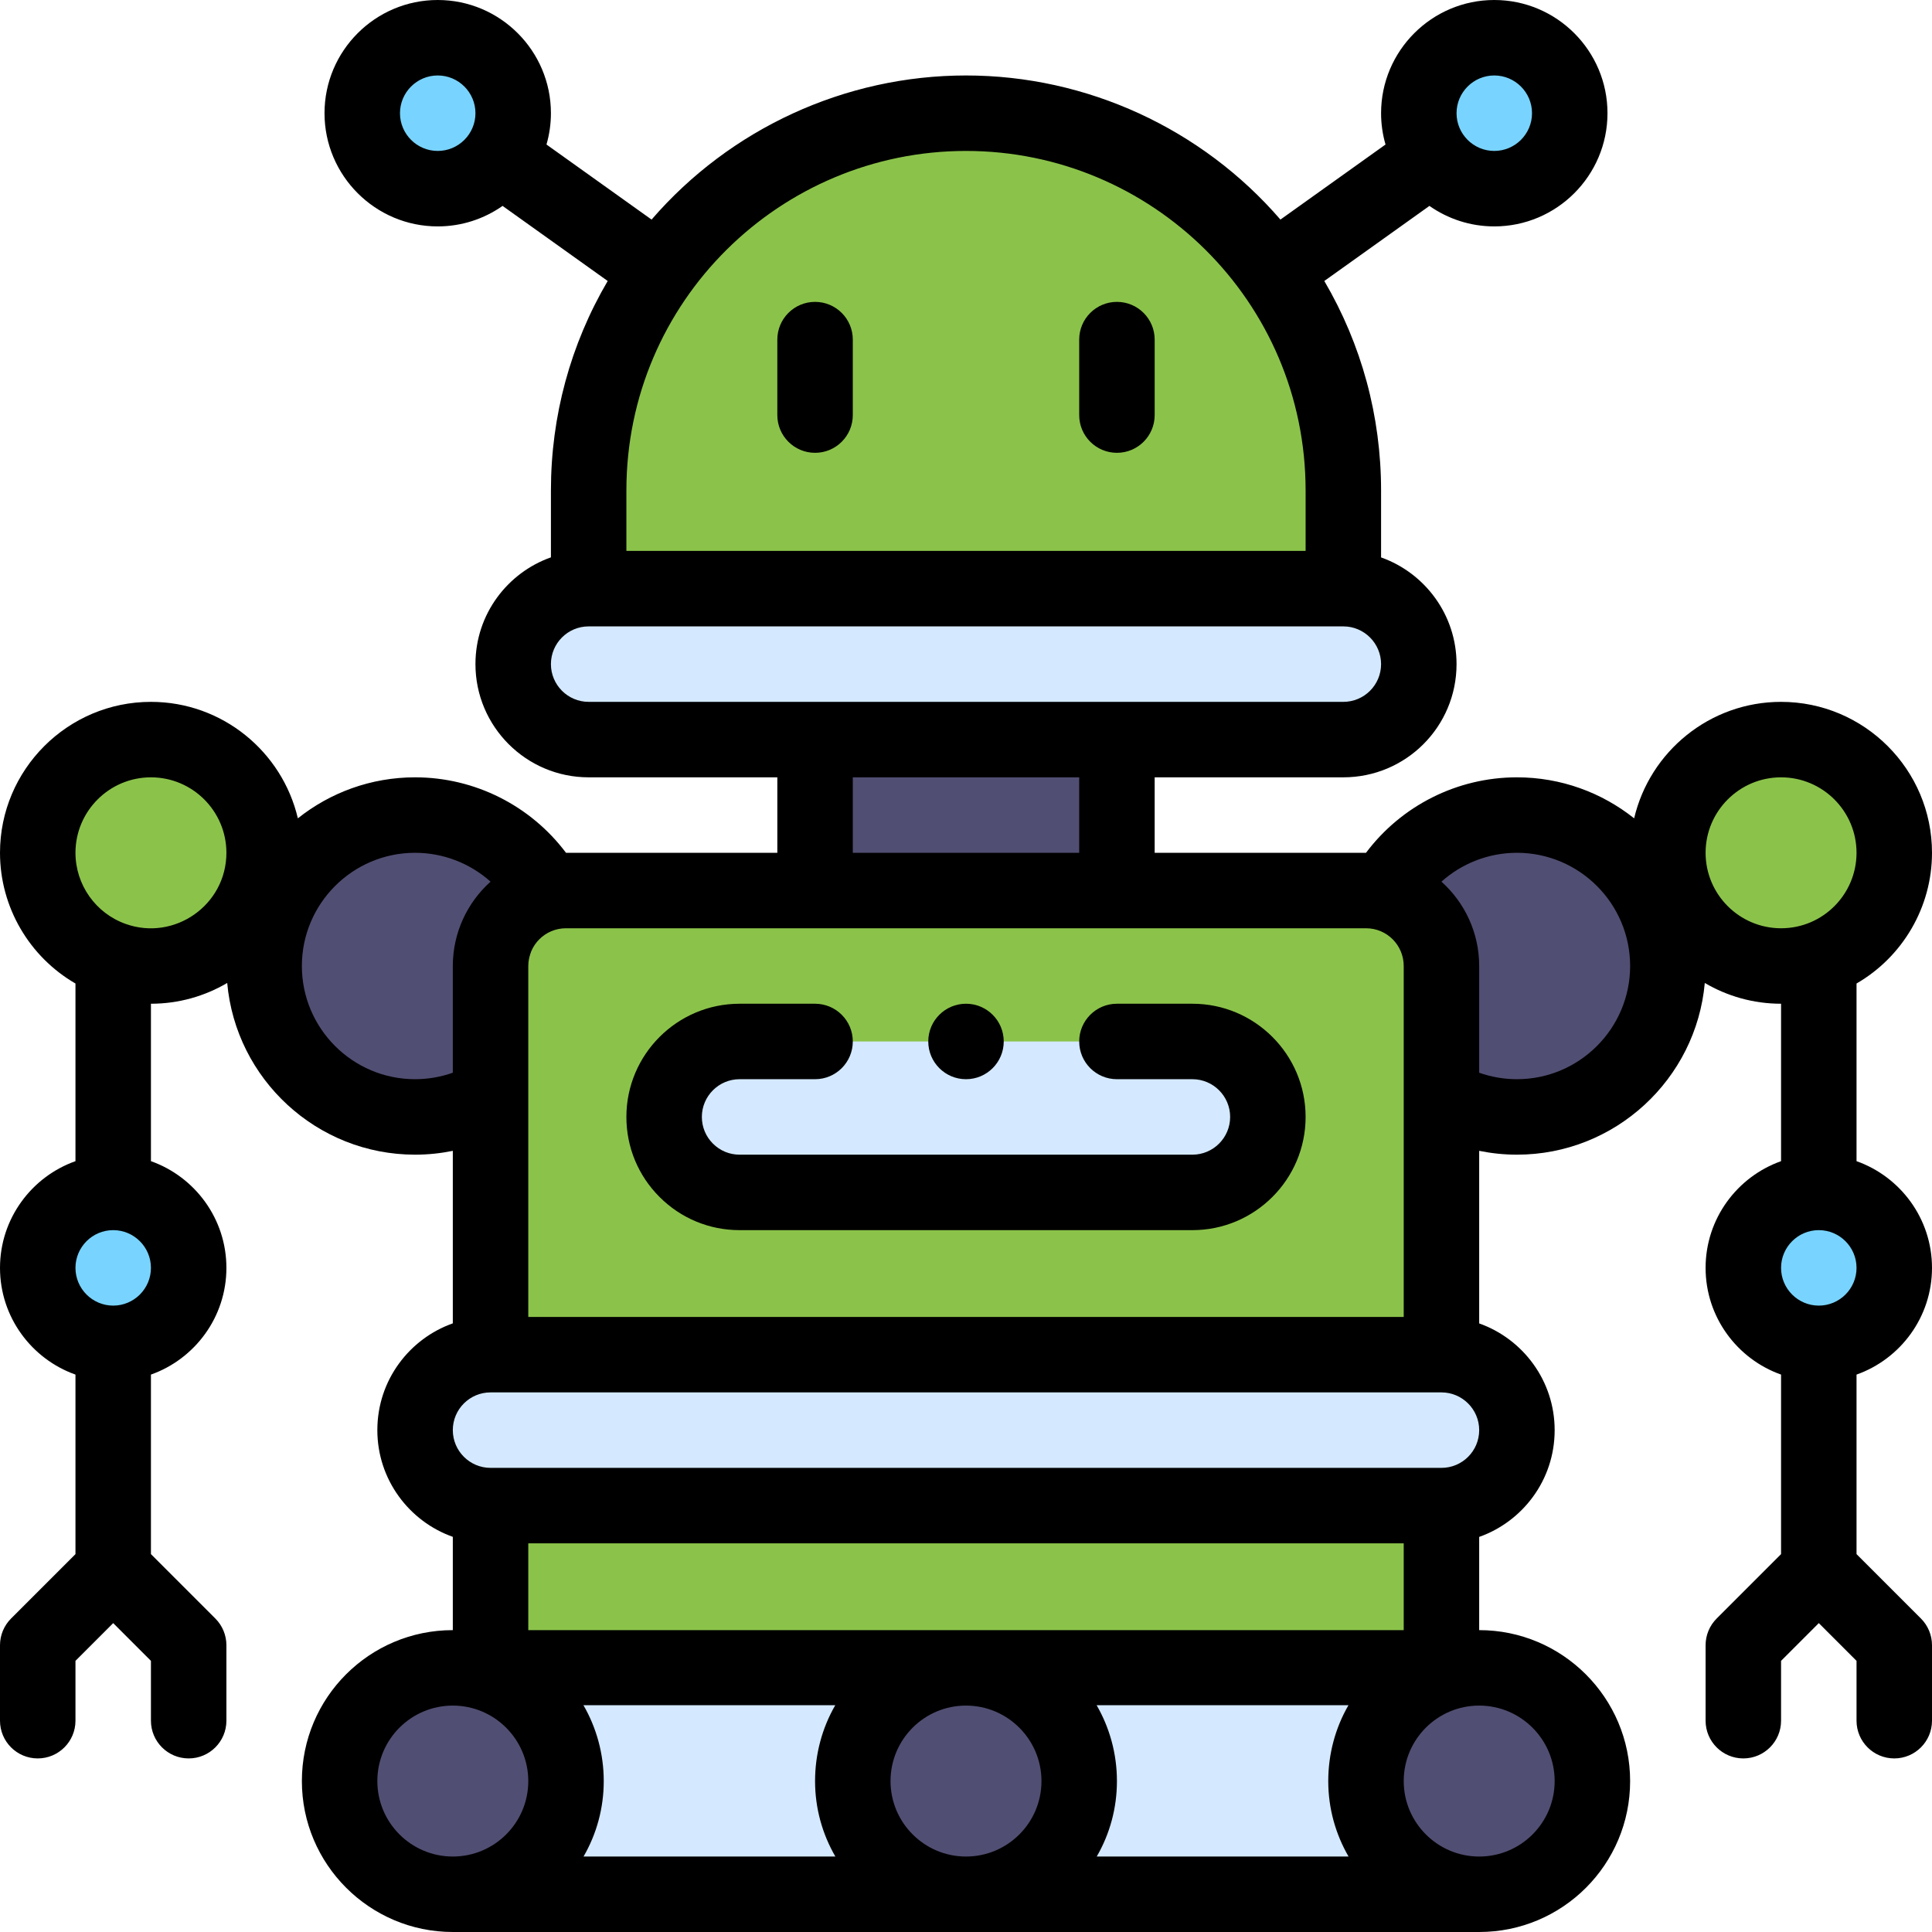 <?xml version="1.0"?>
<svg xmlns="http://www.w3.org/2000/svg" xmlns:xlink="http://www.w3.org/1999/xlink" version="1.1" id="Capa_1" x="0px" y="0px" viewBox="0 0 512 512" style="enable-background:new 0 0 512 512;" xml:space="preserve" width="512px" height="512px" class=""><g><rect x="120" y="442" style="fill:#D4E9FF;" width="272" height="60" data-original="#D4E9FF" class=""/><path style="fill:#78D4FF;" d="M482,316c11.05,0,20,8.95,20,20s-8.95,20-20,20s-20-8.95-20-20S470.95,316,482,316z" data-original="#78D4FF"/><path style="fill:#8BC34A" d="M472,196c16.57,0,30,13.43,30,30c0,16.596-13.46,30-30,30c-16.57,0-30-13.43-30-30  S455.43,196,472,196z" data-original="#ED4C74" class="" data-old_color="#ED4C74"/><g>
	<path style="fill:#514E73" d="M402,216c-15.06,0-28.18,8.33-35,20.63l15,54.02c5.88,3.4,12.71,5.35,20,5.35   c22.09,0,40-17.91,40-40S424.09,216,402,216z" data-original="#514E73" class="active-path"/>
	<path style="fill:#514E73" d="M392,442c16.57,0,30,13.43,30,30c0,16.56-13.44,30-30,30c-16.57,0-30-13.43-30-30   C362,455.44,375.44,442,392,442z" data-original="#514E73" class="active-path"/>
</g><path style="fill:#78D4FF;" d="M396,10c11.05,0,20,8.95,20,20s-8.95,20-20,20s-20-8.95-20-20S384.95,10,396,10z" data-original="#78D4FF"/><path style="fill:#D4E9FF;" d="M382,359c11.05,0,20,8.95,20,20c0,11.04-8.96,20-20,20H130c-11.05,0-20-8.95-20-20  c0-11.04,8.96-20,20-20H382z" data-original="#D4E9FF" class=""/><g>
	<path style="fill:#8BC34A" d="M382,399v43c-7.11,0-244.895,0-252,0v-43H382z" data-original="#ED4C74" class="" data-old_color="#ED4C74"/>
	<path style="fill:#8BC34A" d="M382,359H130c0-10.041,0-92.978,0-103c0-11.071,8.974-20,20-20c25.839,0,190.025,0,212,0   c11.038,0,20,8.942,20,20C382,266.022,382,348.959,382,359z" data-original="#ED4C74" class="" data-old_color="#ED4C74"/>
</g><g>
	<path style="fill:#D4E9FF;" d="M316,276c11.05,0,20,8.95,20,20s-8.95,20-20,20H196c-11.04,0-20-8.96-20-20c0-11.05,8.95-20,20-20   C224.388,276,291.55,276,316,276z" data-original="#D4E9FF" class=""/>
	<path style="fill:#D4E9FF;" d="M356,156c11.05,0,20,8.95,20,20c0,11.04-8.96,20-20,20c-23.783,0-176.217,0-200,0   c-11.05,0-20-8.95-20-20c0-11.04,8.96-20,20-20H356z" data-original="#D4E9FF" class=""/>
</g><path style="fill:#8BC34A" d="M356,130v26H156v-26c0-55.235,44.773-100,100-100C311.235,30,356,74.774,356,130z" data-original="#ED4C74" class="" data-old_color="#ED4C74"/><g>
	<rect x="216" y="196" style="fill:#514E73" width="80" height="40" data-original="#514E73" class="active-path"/>
	<path style="fill:#514E73" d="M256,442c16.57,0,30,13.43,30,30c0,16.56-13.44,30-30,30c-16.57,0-30-13.43-30-30   C226,455.44,239.44,442,256,442z" data-original="#514E73" class="active-path"/>
	<path style="fill:#514E73" d="M120,442c16.57,0,30,13.43,30,30c0,16.56-13.44,30-30,30c-16.57,0-30-13.43-30-30   C90,455.44,103.44,442,120,442z" data-original="#514E73" class="active-path"/>
	<path style="fill:#514E73" d="M110,216c-22.09,0-40,17.91-40,40s17.91,40,40,40c7.29,0,14.12-1.95,20-5.35l15-54.02   C138.18,224.33,125.06,216,110,216z" data-original="#514E73" class="active-path"/>
</g><path style="fill:#78D4FF;" d="M116,10c11.05,0,20,8.95,20,20s-8.95,20-20,20s-20-8.95-20-20S104.95,10,116,10z" data-original="#78D4FF"/><path style="fill:#8BC34A" d="M40,196c16.57,0,30,13.43,30,30s-13.43,30-30,30c-16.53,0-30-13.394-30-30  C10,209.43,23.43,196,40,196z" data-original="#ED4C74" class="" data-old_color="#ED4C74"/><path style="fill:#78D4FF;" d="M30,316c11.05,0,20,8.95,20,20s-8.95,20-20,20s-20-8.95-20-20S18.95,316,30,316z" data-original="#78D4FF"/><path d="M256,286c5.52,0,10-4.48,10-10s-4.48-10-10-10s-10,4.48-10,10S250.48,286,256,286z" data-original="#000000" class=""/><path d="M216,120c5.522,0,10-4.477,10-10V90c0-5.523-4.478-10-10-10s-10,4.477-10,10v20C206,115.523,210.478,120,216,120z" data-original="#000000" class=""/><path d="M296,120c5.522,0,10-4.477,10-10V90c0-5.523-4.478-10-10-10s-10,4.477-10,10v20C286,115.523,290.478,120,296,120z" data-original="#000000" class=""/><path d="M316,266h-20c-5.522,0-10,4.477-10,10s4.478,10,10,10h20c5.514,0,10,4.486,10,10s-4.486,10-10,10H196  c-2.668,0-5.179-1.041-7.068-2.931c-1.891-1.89-2.932-4.401-2.932-7.069c0-5.514,4.486-10,10-10h20c5.522,0,10-4.477,10-10  s-4.478-10-10-10h-20c-16.542,0-30,13.458-30,30c0,8.01,3.121,15.543,8.79,21.212c5.668,5.667,13.2,8.788,21.21,8.788h120  c16.542,0,30-13.458,30-30S332.542,266,316,266z" data-original="#000000" class=""/><path d="M512,336c0-13.036-8.361-24.152-20-28.28v-47.081c12.196-7.052,20-20.2,20-34.639c0-22.056-17.944-40-40-40  c-18.912,0-34.79,13.198-38.935,30.865C424.526,210.073,413.733,206,402,206c-15.849,0-30.628,7.521-39.996,20  c-0.001,0-0.002,0-0.004,0h-56v-20h50c16.575,0,30-13.424,30-30c0-13.036-8.361-24.152-20-28.28V130  c0-19.733-5.185-38.737-15.045-55.536l27.858-19.897C383.685,57.985,389.61,60,396,60c16.542,0,30-13.458,30-30S412.542,0,396,0  s-30,13.458-30,30c0,2.879,0.416,5.661,1.177,8.299l-27.851,19.892C318.535,34.116,288.068,20,256,20s-62.534,14.115-83.326,38.191  l-27.851-19.892C145.584,35.661,146,32.879,146,30c0-16.542-13.458-30-30-30S86,13.458,86,30s13.458,30,30,30  c6.39,0,12.315-2.015,17.187-5.433l27.858,19.897C151.185,91.263,146,110.266,146,130v17.704c-11.391,4.019-20,14.965-20,28.296  c0,16.542,13.458,30,30,30h50v20h-56c-0.001,0-0.002,0-0.004,0c-9.368-12.479-24.148-20-39.996-20  c-11.733,0-22.526,4.073-31.065,10.865C74.79,199.198,58.912,186,40,186c-22.056,0-40,17.944-40,40c0,14.441,7.807,27.591,20,34.64  v47.08C8.361,311.848,0,322.964,0,336s8.361,24.152,20,28.28v47.578L2.929,428.929C1.054,430.804,0,433.348,0,436v20  c0,5.523,4.478,10,10,10s10-4.477,10-10v-15.858l10-10l10,10V456c0,5.523,4.478,10,10,10s10-4.477,10-10v-20  c0-2.652-1.054-5.196-2.929-7.071L40,411.857V364.28c11.639-4.128,20-15.243,20-28.28s-8.361-24.152-20-28.28V266  c7.37,0,14.276-2.012,20.212-5.504C62.494,285.966,83.946,306,110,306c3.372,0,6.722-0.348,10-1.015v45.719  c-11.391,4.019-20,14.965-20,28.296c0,13.036,8.361,24.152,20,28.28V432c-22.097,0-40,17.898-40,40c0,22.056,17.944,40,40,40h272  c22.097,0,40-17.898,40-40c0-22.056-17.944-40-40-40v-24.704c11.391-4.019,20-14.965,20-28.296c0-13.036-8.361-24.152-20-28.28  v-45.736c3.278,0.668,6.628,1.015,10,1.015c26.054,0,47.506-20.034,49.788-45.504C457.724,263.988,464.63,266,472,266v41.72  c-11.639,4.128-20,15.243-20,28.28s8.361,24.152,20,28.28v47.578l-17.071,17.071C453.054,430.804,452,433.348,452,436v20  c0,5.523,4.478,10,10,10s10-4.477,10-10v-15.858l10-10l10,10V456c0,5.523,4.478,10,10,10s10-4.477,10-10v-20  c0-2.652-1.054-5.196-2.929-7.071L492,411.857V364.28C503.639,360.152,512,349.036,512,336z M140,349v-93c0-5.521,4.444-10,10-10  h212c5.606,0,10,4.535,10,10v93H140z M396,20c5.514,0,10,4.486,10,10s-4.486,10-10,10s-10-4.486-10-10S390.486,20,396,20z M256,40  c49.166,0,90,39.806,90,90v16H166v-16C166,79.787,206.853,40,256,40z M106,30c0-5.514,4.486-10,10-10s10,4.486,10,10  s-4.486,10-10,10S106,35.514,106,30z M146,176c0-5.521,4.478-10,10-10h200c5.514,0,10,4.486,10,10c0,5.521-4.478,10-10,10  c-23.876,0-176.221,0-200,0C150.486,186,146,181.514,146,176z M226,206h60v20h-60V206z M30,346c-5.514,0-10-4.486-10-10  s4.486-10,10-10s10,4.486,10,10S35.514,346,30,346z M33.332,244.861C25.357,242.043,20,234.464,20,226c0-11.028,8.972-20,20-20  s20,8.972,20,20C60,239.851,46.234,249.438,33.332,244.861z M110,286c-16.542,0-30-13.458-30-30s13.458-30,30-30  c7.489,0,14.58,2.8,20.003,7.648C123.802,239.201,120,247.236,120,256v28.281C116.806,285.407,113.424,286,110,286z M352,472  c0,7.283,1.966,14.112,5.381,20h-66.737c3.488-6.016,5.355-12.864,5.355-20c0-7.283-1.966-14.212-5.381-20.1h66.737  C353.867,457.916,352,464.864,352,472z M276,472c0,11.045-8.954,20-20,20c-11.028,0-20-8.972-20-20c0-11.045,8.954-20,20-20  C267.028,452,276,460.972,276,472z M216,472c0,7.283,1.966,14.112,5.381,20h-66.737c3.488-6.016,5.355-12.864,5.355-20  c0-7.283-1.966-14.212-5.381-20.1h66.737C217.867,457.916,216,464.864,216,472z M100,472c0-11.045,8.954-20,20-20  c11.028,0,20,8.972,20,20c0,11.045-8.954,20-20,20C108.972,492,100,483.028,100,472z M412,472c0,11.045-8.954,20-20,20  c-11.028,0-20-8.972-20-20c0-11.045,8.954-20,20-20C403.028,452,412,460.972,412,472z M140,432v-23h232v23H140z M382,389H130  c-5.514,0-10-4.486-10-10c0-5.522,4.479-10,10-10h252c5.514,0,10,4.486,10,10C392,384.522,387.521,389,382,389z M402,286  c-3.424,0-6.806-0.593-10-1.719V256c0-8.763-3.801-16.797-10.003-22.351C387.419,228.8,394.511,226,402,226  c16.542,0,30,13.458,30,30S418.542,286,402,286z M452,226c0-11.028,8.972-20,20-20s20,8.972,20,20c0,10.925-8.848,20-20,20  C460.972,246,452,237.028,452,226z M482,326c5.514,0,10,4.486,10,10s-4.486,10-10,10s-10-4.486-10-10S476.486,326,482,326z" data-original="#000000" class=""/></g> </svg>
